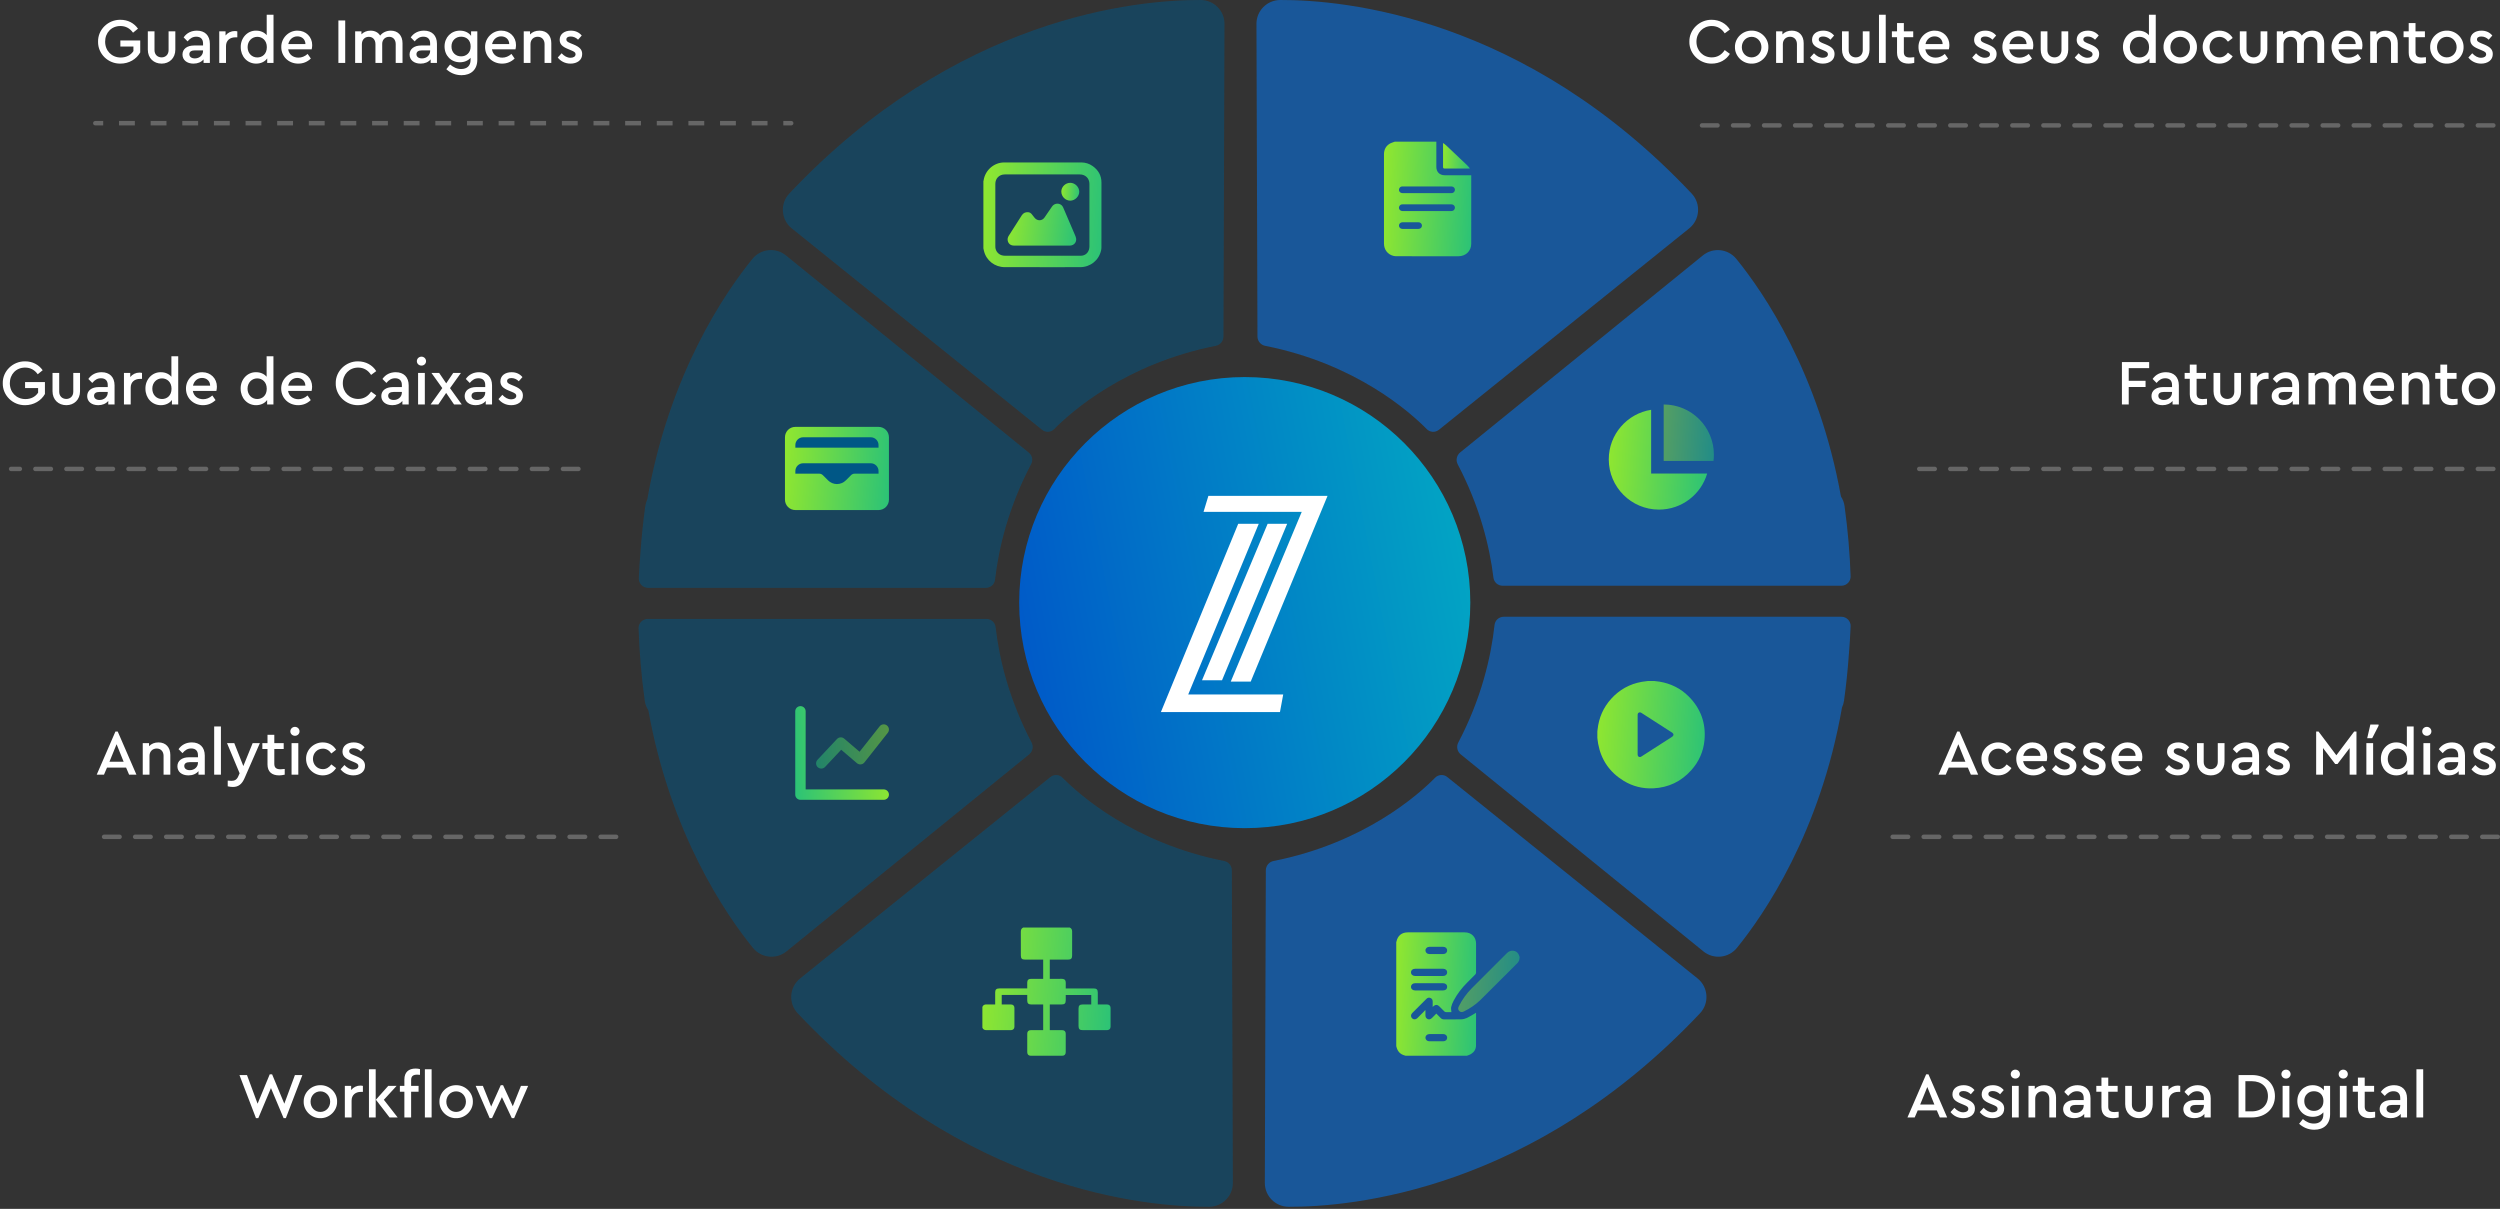 <svg width="1094" height="529" viewBox="0 0 1094 529" fill="none" xmlns="http://www.w3.org/2000/svg">
<rect x="0" y="0" width="1094" height="529" fill="#333333" stroke="none"/>
<path opacity="0.5" d="M346.462 99.93L456.001 188.08C457.588 189.357 459.872 189.228 461.304 187.783C468.605 180.365 492.304 159.195 532.051 151.326C533.986 150.939 535.379 149.223 535.392 147.249L535.831 10.45C535.844 4.684 531.187 0.027 525.42 0.001C497.529 -0.089 418.447 7.174 345.404 84.681C341.25 89.093 341.74 96.137 346.462 99.93Z" fill="#005786"/>
<g style="mix-blend-mode:exclusion" opacity="0.5">
<path d="M739.197 99.93L629.658 188.08C628.071 189.357 625.787 189.228 624.355 187.783C617.054 180.365 593.355 159.195 553.608 151.326C551.673 150.939 550.28 149.223 550.267 147.249L549.828 10.45C549.815 4.684 554.472 0.027 560.239 0.001C588.13 -0.089 667.211 7.174 740.255 84.681C744.422 89.093 743.919 96.137 739.197 99.93Z" fill="#007BFF"/>
</g>
<g style="mix-blend-mode:exclusion" opacity="0.5">
<path d="M742.86 428.174L633.321 340.024C631.734 338.747 629.45 338.875 628.018 340.32C620.717 347.738 597.018 368.908 557.271 376.778C555.336 377.165 553.943 378.881 553.93 380.854L553.491 517.64C553.478 523.407 558.135 528.064 563.902 528.09C591.793 528.18 670.875 520.917 743.918 443.41C748.072 439.011 747.582 431.967 742.86 428.174Z" fill="#007BFF"/>
</g>
<path opacity="0.5" d="M350.126 428.174L459.666 340.024C461.253 338.747 463.536 338.875 464.968 340.32C472.27 347.738 495.968 368.908 535.715 376.778C537.65 377.165 539.044 378.881 539.057 380.854L539.495 517.64C539.508 523.407 534.851 528.064 529.084 528.09C501.193 528.18 422.112 520.917 349.068 443.41C344.901 439.011 345.404 431.967 350.126 428.174Z" fill="#005786"/>
<path opacity="0.5" d="M431.67 270.838H283.467C281.209 270.838 279.364 272.708 279.442 274.966C279.777 285.08 280.629 295.62 282.138 306.599C282.357 308.172 282.912 309.604 283.725 310.843C293.452 364.91 317.55 400.09 329.484 414.784C333.122 419.26 339.675 419.97 344.152 416.332L450.35 330.117C451.885 328.865 452.35 326.711 451.434 324.956C441.552 306.121 437.307 288.447 435.669 274.398C435.424 272.36 433.708 270.838 431.67 270.838Z" fill="#005786"/>
<path opacity="0.5" d="M451.254 203.032C452.144 201.342 451.693 199.265 450.209 198.065L343.908 111.759C339.431 108.121 332.878 108.831 329.24 113.307C317.216 128.117 292.834 163.736 283.262 218.512C282.836 219.428 282.526 220.435 282.371 221.492C281.43 228.33 280.746 234.999 280.282 241.501C279.959 245.268 279.714 249.113 279.546 253.022C279.443 255.318 281.262 257.24 283.571 257.24H431.439C433.477 257.24 435.193 255.718 435.425 253.693C437.063 239.631 441.321 221.905 451.254 203.032Z" fill="#005786"/>
<g style="mix-blend-mode:exclusion" opacity="0.5">
<path d="M638.134 324.956C637.218 326.71 637.682 328.865 639.217 330.116L745.416 416.331C749.892 419.969 756.446 419.26 760.084 414.783C772.107 399.973 796.477 364.354 806.062 309.578C806.488 308.662 806.797 307.656 806.952 306.598C807.894 299.761 808.578 293.091 809.042 286.589C809.39 282.499 809.661 278.32 809.829 274.05C809.919 271.779 808.074 269.896 805.804 269.896H658.014C655.963 269.896 654.247 271.431 654.015 273.482C652.454 287.673 648.235 305.721 638.134 324.956Z" fill="#007BFF"/>
</g>
<g style="mix-blend-mode:exclusion" opacity="0.5">
<path d="M807.183 221.505C806.964 219.931 806.409 218.499 805.597 217.261C795.869 163.194 771.784 128.014 759.838 113.32C756.2 108.843 749.646 108.134 745.17 111.772L638.971 197.987C637.436 199.239 636.972 201.406 637.888 203.16C647.55 221.582 651.82 238.895 653.536 252.789C653.781 254.802 655.497 256.311 657.523 256.311H805.803C808.074 256.311 809.905 254.441 809.828 252.17C809.493 242.353 808.641 232.135 807.183 221.505Z" fill="#007BFF"/>
</g>
<path d="M346.239 54.874C346.775 54.874 347.209 54.44 347.209 53.904C347.209 53.369 346.775 52.934 346.239 52.934V54.874ZM41.704 52.934C41.168 52.934 40.734 53.369 40.734 53.904C40.734 54.44 41.168 54.874 41.704 54.874V52.934ZM346.239 52.934H342.779V54.874H346.239V52.934ZM335.857 52.934H328.936V54.874H335.857V52.934ZM322.015 52.934L315.094 52.934V54.874L322.015 54.874V52.934ZM308.172 52.934H301.251V54.874H308.172V52.934ZM294.33 52.934H287.409V54.874H294.33V52.934ZM280.487 52.934H273.566V54.874H280.487V52.934ZM266.645 52.934H259.724V54.874H266.645V52.934ZM252.802 52.934H245.881V54.874H252.802V52.934ZM238.96 52.934H232.038V54.874H238.96V52.934ZM225.117 52.934H218.196V54.874H225.117V52.934ZM211.275 52.934H204.353V54.874H211.275V52.934ZM197.432 52.934H190.511V54.874H197.432V52.934ZM183.59 52.934H176.668V54.874H183.59V52.934ZM169.747 52.934H162.826V54.874H169.747V52.934ZM155.905 52.934H148.983V54.874H155.905V52.934ZM142.062 52.934H135.141V54.874H142.062V52.934ZM128.22 52.934H121.298V54.874H128.22V52.934ZM114.377 52.934H107.456V54.874H114.377V52.934ZM100.534 52.934H93.613V54.874H100.534V52.934ZM86.692 52.934L79.771 52.934V54.874L86.692 54.874V52.934ZM72.849 52.934H65.928V54.874H72.849V52.934ZM59.007 52.934H52.086V54.874H59.007V52.934ZM45.164 52.934H41.704V54.874H45.164V52.934Z" fill="white" fill-opacity="0.25"/>
<line x1="1091.09" y1="54.874" x2="743.881" y2="54.874" stroke="white" stroke-opacity="0.25" stroke-width="1.94" stroke-miterlimit="4.14" stroke-linecap="round" stroke-dasharray="6.79 6.79"/>
<line x1="269.62" y1="366.198" x2="42.673" y2="366.198" stroke="white" stroke-opacity="0.25" stroke-width="1.94" stroke-miterlimit="4.14" stroke-linecap="round" stroke-dasharray="6.79 6.79"/>
<line x1="1093.03" y1="366.198" x2="824.379" y2="366.198" stroke="white" stroke-opacity="0.25" stroke-width="1.94" stroke-miterlimit="4.14" stroke-linecap="round" stroke-dasharray="6.79 6.79"/>
<path d="M42.913 18.25C42.829 23.566 47.273 27.925 52.701 27.841C56.442 27.841 59.705 25.9 61.364 22.947V17.715H52.673V20.359H58.383V22.356C57.23 24.128 55.289 25.169 52.842 25.169C48.848 25.169 46.007 22.187 46.007 18.222C46.007 14.312 48.764 11.387 52.673 11.387C54.98 11.387 56.836 12.371 58.214 14.312L60.38 12.54C58.608 10.065 55.936 8.659 52.701 8.659C47.329 8.574 42.801 12.934 42.913 18.25ZM64.686 21.737C64.686 25.45 67.273 27.841 70.733 27.841C74.108 27.841 76.724 25.45 76.724 21.737V13.721H73.77V21.962C73.77 23.875 72.448 25.112 70.733 25.112C68.933 25.112 67.611 23.875 67.611 21.962V13.721H64.686V21.737ZM91.836 19.178C91.836 15.465 89.586 13.412 86.183 13.412C83.792 13.412 81.739 14.368 80.361 16.365L82.076 18.109C83.229 16.731 84.354 16.056 85.901 16.056C87.786 16.056 88.855 17.096 88.855 19.009V19.909H84.945C81.823 19.909 79.854 21.456 79.854 23.847C79.854 26.238 81.767 27.841 84.664 27.841C86.548 27.841 88.067 27.194 89.079 25.984V27.531H91.836V19.178ZM88.855 22.3C88.855 24.184 87.279 25.562 85.282 25.562C83.848 25.562 82.864 24.887 82.864 23.734C82.864 22.609 83.736 22.047 85.311 22.047H88.855V22.3ZM103.849 13.721C103.512 13.637 103.146 13.581 102.724 13.581C101.149 13.581 99.687 14.284 98.702 15.521V13.721H95.946V27.531H98.899V20.162C98.899 17.715 100.615 16.337 102.949 16.337H103.849V13.721ZM116.709 6.437V15.409C115.669 14.143 114.009 13.412 112.097 13.412C108.272 13.328 105.262 16.618 105.347 20.64C105.347 24.719 108.215 27.841 112.097 27.841C114.15 27.841 115.922 26.997 116.934 25.562V27.531H119.691V6.437H116.709ZM116.766 20.64C116.766 23.65 114.769 25.14 112.603 25.14C110.156 25.14 108.356 23.256 108.356 20.612C108.356 17.968 110.241 16.112 112.603 16.112C114.741 16.112 116.766 17.659 116.766 20.64ZM136.394 21.597C136.534 20.95 136.619 20.331 136.619 19.74C136.619 16.14 133.89 13.412 130.234 13.412C126.325 13.328 123.006 16.675 123.09 20.64C123.09 24.719 126.296 27.841 130.515 27.841C132.625 27.841 134.453 27.109 136.028 25.619L134.622 23.594C133.384 24.691 132.034 25.225 130.6 25.225C128.237 25.225 126.465 23.847 126.1 21.597H136.394ZM126.156 19.29C126.606 17.237 128.181 15.915 130.122 15.915C132.062 15.915 133.637 17.181 133.665 19.29H126.156ZM148.082 27.531H151.064V8.968H148.082V27.531ZM176.14 18.897C176.14 15.606 174.199 13.412 171.021 13.412C169.081 13.412 167.365 14.256 166.352 15.578C165.537 14.228 164.074 13.412 162.162 13.412C160.502 13.412 159.152 14.003 158.168 15.015V13.721H155.411V27.531H158.365V19.319C158.365 17.406 159.602 16.112 161.402 16.112C163.174 16.112 164.299 17.406 164.299 19.319V27.531H167.252V19.178C167.252 17.406 168.49 16.112 170.29 16.112C172.062 16.112 173.159 17.378 173.159 19.319V27.531H176.14V18.897ZM191.21 19.178C191.21 15.465 188.96 13.412 185.557 13.412C183.166 13.412 181.113 14.368 179.735 16.365L181.451 18.109C182.604 16.731 183.729 16.056 185.276 16.056C187.16 16.056 188.229 17.096 188.229 19.009V19.909H184.319C181.198 19.909 179.229 21.456 179.229 23.847C179.229 26.238 181.141 27.841 184.038 27.841C185.923 27.841 187.441 27.194 188.454 25.984V27.531H191.21V19.178ZM188.229 22.3C188.229 24.184 186.654 25.562 184.657 25.562C183.223 25.562 182.238 24.887 182.238 23.734C182.238 22.609 183.11 22.047 184.685 22.047H188.229V22.3ZM206.149 13.721V15.69C205.136 14.256 203.364 13.412 201.255 13.412C197.43 13.412 194.533 16.309 194.533 20.331C194.533 24.353 197.402 27.25 201.255 27.25C203.168 27.25 204.883 26.547 205.924 25.281V26.266C205.924 28.853 204.293 30.203 201.789 30.203C199.905 30.203 198.499 29.472 196.952 28.234L195.32 30.288C196.98 31.834 199.23 32.903 201.958 32.903C206.149 32.903 208.877 30.456 208.877 26.097V13.721H206.149ZM205.952 20.303C205.952 21.709 205.53 22.778 204.714 23.537C203.899 24.297 202.943 24.662 201.789 24.662C200.58 24.662 199.596 24.269 198.78 23.481C197.964 22.666 197.57 21.625 197.57 20.331C197.57 19.065 197.964 18.025 198.78 17.237C199.596 16.45 200.58 16.056 201.789 16.056C204.068 16.056 205.952 17.49 205.952 20.303ZM225.578 21.597C225.719 20.95 225.803 20.331 225.803 19.74C225.803 16.14 223.075 13.412 219.418 13.412C215.509 13.328 212.19 16.675 212.274 20.64C212.274 24.719 215.481 27.841 219.7 27.841C221.809 27.841 223.637 27.109 225.212 25.619L223.806 23.594C222.568 24.691 221.218 25.225 219.784 25.225C217.421 25.225 215.649 23.847 215.284 21.597H225.578ZM215.34 19.29C215.79 17.237 217.365 15.915 219.306 15.915C221.247 15.915 222.822 17.181 222.85 19.29H215.34ZM241.253 18.897C241.253 15.606 239.312 13.412 236.078 13.412C234.362 13.412 232.984 13.975 231.943 15.072V13.721H229.187V27.531H232.14V19.29C232.14 17.406 233.462 16.084 235.29 16.084C237.09 16.084 238.3 17.378 238.3 19.29V27.531H241.253V18.897ZM244.071 25.169C245.308 26.772 247.277 27.841 249.64 27.841C251.102 27.841 252.312 27.475 253.296 26.744C254.281 25.984 254.759 24.944 254.759 23.622C254.759 21.681 253.606 20.556 250.99 19.459L249.668 18.925C248.318 18.362 247.84 17.997 247.84 17.293C247.84 16.422 248.571 15.972 249.724 15.972C250.934 15.972 252.087 16.478 252.959 17.378L254.562 15.55C253.352 14.115 251.777 13.412 249.78 13.412C246.968 13.412 244.915 14.931 244.915 17.406C244.915 19.347 246.068 20.415 248.515 21.428L249.921 22.019C251.271 22.581 251.862 22.919 251.862 23.734C251.862 24.747 250.906 25.281 249.64 25.281C248.177 25.281 246.968 24.578 245.758 23.312L244.071 25.169Z" fill="white"/>
<path d="M739.272 18.25C739.159 23.566 743.744 27.925 749.032 27.841C752.491 27.841 755.416 26.181 756.991 23.566L754.741 21.906C753.419 23.959 751.507 25.112 749.06 25.112C745.263 25.112 742.366 22.187 742.366 18.25C742.366 14.312 745.263 11.387 749.06 11.387C751.507 11.387 753.419 12.54 754.741 14.593L756.991 12.934C755.388 10.318 752.435 8.659 749.032 8.659C743.744 8.574 739.159 12.934 739.272 18.25ZM759.214 20.612C759.13 24.522 762.533 27.925 766.499 27.841C770.521 27.925 773.924 24.522 773.84 20.612C773.924 16.703 770.521 13.328 766.499 13.412C762.533 13.356 759.13 16.646 759.214 20.612ZM770.802 20.64C770.802 23.144 768.946 25.112 766.499 25.112C764.08 25.112 762.224 23.2 762.224 20.64C762.224 18.081 764.08 16.112 766.527 16.112C768.917 16.112 770.802 18.081 770.802 20.64ZM789.291 18.897C789.291 15.606 787.35 13.412 784.116 13.412C782.4 13.412 781.022 13.975 779.981 15.072V13.721H777.225V27.531H780.178V19.29C780.178 17.406 781.5 16.084 783.328 16.084C785.129 16.084 786.338 17.378 786.338 19.29V27.531H789.291V18.897ZM792.109 25.169C793.347 26.772 795.316 27.841 797.678 27.841C799.141 27.841 800.35 27.475 801.335 26.744C802.319 25.984 802.797 24.944 802.797 23.622C802.797 21.681 801.644 20.556 799.028 19.459L797.706 18.925C796.356 18.362 795.878 17.997 795.878 17.293C795.878 16.422 796.609 15.972 797.763 15.972C798.972 15.972 800.125 16.478 800.997 17.378L802.6 15.55C801.391 14.115 799.816 13.412 797.819 13.412C795.006 13.412 792.953 14.931 792.953 17.406C792.953 19.347 794.106 20.415 796.553 21.428L797.959 22.019C799.309 22.581 799.9 22.919 799.9 23.734C799.9 24.747 798.944 25.281 797.678 25.281C796.216 25.281 795.006 24.578 793.797 23.312L792.109 25.169ZM806.062 21.737C806.062 25.45 808.649 27.841 812.109 27.841C815.484 27.841 818.1 25.45 818.1 21.737V13.721H815.147V21.962C815.147 23.875 813.825 25.112 812.109 25.112C810.309 25.112 808.987 23.875 808.987 21.962V13.721H806.062V21.737ZM822.243 27.531H825.196V6.437H822.243V27.531ZM837.68 25.028C836.864 25.112 836.273 25.169 835.851 25.169C834.051 25.169 833.123 24.55 833.123 22.778V16.281H837.23V13.721H833.123V10.093H830.142V13.721H827.892V16.281H830.142V23.031C830.142 26.266 832.054 27.841 835.233 27.841C835.936 27.841 836.751 27.728 837.68 27.531V25.028ZM852.83 21.597C852.971 20.95 853.055 20.331 853.055 19.74C853.055 16.14 850.327 13.412 846.671 13.412C842.761 13.328 839.442 16.675 839.527 20.64C839.527 24.719 842.733 27.841 846.952 27.841C849.061 27.841 850.889 27.109 852.465 25.619L851.058 23.594C849.821 24.691 848.471 25.225 847.036 25.225C844.674 25.225 842.902 23.847 842.536 21.597H852.83ZM842.592 19.29C843.042 17.237 844.617 15.915 846.558 15.915C848.499 15.915 850.074 17.181 850.102 19.29H842.592ZM863.028 25.169C864.266 26.772 866.235 27.841 868.597 27.841C870.06 27.841 871.269 27.475 872.254 26.744C873.238 25.984 873.716 24.944 873.716 23.622C873.716 21.681 872.563 20.556 869.947 19.459L868.625 18.925C867.275 18.362 866.797 17.997 866.797 17.293C866.797 16.422 867.528 15.972 868.682 15.972C869.891 15.972 871.044 16.478 871.916 17.378L873.519 15.55C872.31 14.115 870.735 13.412 868.738 13.412C865.925 13.412 863.872 14.931 863.872 17.406C863.872 19.347 865.025 20.415 867.472 21.428L868.878 22.019C870.228 22.581 870.819 22.919 870.819 23.734C870.819 24.747 869.863 25.281 868.597 25.281C867.135 25.281 865.925 24.578 864.716 23.312L863.028 25.169ZM889.553 21.597C889.694 20.95 889.778 20.331 889.778 19.74C889.778 16.14 887.05 13.412 883.394 13.412C879.484 13.328 876.165 16.675 876.25 20.64C876.25 24.719 879.456 27.841 883.675 27.841C885.784 27.841 887.612 27.109 889.187 25.619L887.781 23.594C886.544 24.691 885.194 25.225 883.759 25.225C881.397 25.225 879.625 23.847 879.259 21.597H889.553ZM879.315 19.29C879.765 17.237 881.34 15.915 883.281 15.915C885.222 15.915 886.797 17.181 886.825 19.29H879.315ZM893.021 21.737C893.021 25.45 895.609 27.841 899.068 27.841C902.444 27.841 905.059 25.45 905.059 21.737V13.721H902.106V21.962C902.106 23.875 900.784 25.112 899.068 25.112C897.268 25.112 895.946 23.875 895.946 21.962V13.721H893.021V21.737ZM907.909 25.169C909.146 26.772 911.115 27.841 913.478 27.841C914.94 27.841 916.15 27.475 917.134 26.744C918.118 25.984 918.597 24.944 918.597 23.622C918.597 21.681 917.443 20.556 914.828 19.459L913.506 18.925C912.156 18.362 911.678 17.997 911.678 17.293C911.678 16.422 912.409 15.972 913.562 15.972C914.771 15.972 915.925 16.478 916.797 17.378L918.4 15.55C917.19 14.115 915.615 13.412 913.618 13.412C910.806 13.412 908.753 14.931 908.753 17.406C908.753 19.347 909.906 20.415 912.353 21.428L913.759 22.019C915.109 22.581 915.7 22.919 915.7 23.734C915.7 24.747 914.743 25.281 913.478 25.281C912.015 25.281 910.806 24.578 909.596 23.312L907.909 25.169ZM940.376 6.437V15.409C939.335 14.143 937.676 13.412 935.763 13.412C931.938 13.328 928.929 16.618 929.013 20.64C929.013 24.719 931.882 27.841 935.763 27.841C937.816 27.841 939.588 26.997 940.601 25.562V27.531H943.357V6.437H940.376ZM940.432 20.64C940.432 23.65 938.435 25.14 936.27 25.14C933.823 25.14 932.023 23.256 932.023 20.612C932.023 17.968 933.907 16.112 936.27 16.112C938.407 16.112 940.432 17.659 940.432 20.64ZM946.757 20.612C946.672 24.522 950.075 27.925 954.041 27.841C958.063 27.925 961.466 24.522 961.382 20.612C961.466 16.703 958.063 13.328 954.041 13.412C950.075 13.356 946.672 16.646 946.757 20.612ZM958.344 20.64C958.344 23.144 956.488 25.112 954.041 25.112C951.622 25.112 949.766 23.2 949.766 20.64C949.766 18.081 951.622 16.112 954.069 16.112C956.46 16.112 958.344 18.081 958.344 20.64ZM963.896 20.612C963.896 24.634 967.13 27.841 971.208 27.841C973.712 27.841 975.793 26.631 977.031 24.634L974.949 23.031C973.937 24.409 972.699 25.112 971.237 25.112C968.762 25.112 966.905 23.144 966.905 20.612C966.905 18.109 968.762 16.14 971.237 16.14C972.727 16.14 973.965 16.843 974.949 18.25L977.031 16.618C975.821 14.621 973.768 13.412 971.208 13.412C967.243 13.356 963.811 16.646 963.896 20.612ZM980.146 21.737C980.146 25.45 982.733 27.841 986.193 27.841C989.568 27.841 992.184 25.45 992.184 21.737V13.721H989.23V21.962C989.23 23.875 987.908 25.112 986.193 25.112C984.393 25.112 983.071 23.875 983.071 21.962V13.721H980.146V21.737ZM1017.06 18.897C1017.06 15.606 1015.11 13.412 1011.94 13.412C1010 13.412 1008.28 14.256 1007.27 15.578C1006.45 14.228 1004.99 13.412 1003.08 13.412C1001.42 13.412 1000.07 14.003 999.083 15.015V13.721H996.327V27.531H999.28V19.319C999.28 17.406 1000.52 16.112 1002.32 16.112C1004.09 16.112 1005.21 17.406 1005.21 19.319V27.531H1008.17V19.178C1008.17 17.406 1009.41 16.112 1011.21 16.112C1012.98 16.112 1014.07 17.378 1014.07 19.319V27.531H1017.06V18.897ZM1033.59 21.597C1033.73 20.95 1033.81 20.331 1033.81 19.74C1033.81 16.14 1031.09 13.412 1027.43 13.412C1023.52 13.328 1020.2 16.675 1020.28 20.64C1020.28 24.719 1023.49 27.841 1027.71 27.841C1029.82 27.841 1031.65 27.109 1033.22 25.619L1031.82 23.594C1030.58 24.691 1029.23 25.225 1027.79 25.225C1025.43 25.225 1023.66 23.847 1023.29 21.597H1033.59ZM1023.35 19.29C1023.8 17.237 1025.38 15.915 1027.32 15.915C1029.26 15.915 1030.83 17.181 1030.86 19.29H1023.35ZM1049.26 18.897C1049.26 15.606 1047.32 13.412 1044.09 13.412C1042.37 13.412 1040.99 13.975 1039.95 15.072V13.721H1037.2V27.531H1040.15V19.29C1040.15 17.406 1041.47 16.084 1043.3 16.084C1045.1 16.084 1046.31 17.378 1046.31 19.29V27.531H1049.26V18.897ZM1061.59 25.028C1060.77 25.112 1060.18 25.169 1059.76 25.169C1057.96 25.169 1057.03 24.55 1057.03 22.778V16.281H1061.14V13.721H1057.03V10.093H1054.05V13.721H1051.8V16.281H1054.05V23.031C1054.05 26.266 1055.96 27.841 1059.14 27.841C1059.84 27.841 1060.66 27.728 1061.59 27.531V25.028ZM1063.44 20.612C1063.35 24.522 1066.75 27.925 1070.72 27.841C1074.74 27.925 1078.14 24.522 1078.06 20.612C1078.14 16.703 1074.74 13.328 1070.72 13.412C1066.75 13.356 1063.35 16.646 1063.44 20.612ZM1075.02 20.64C1075.02 23.144 1073.17 25.112 1070.72 25.112C1068.3 25.112 1066.44 23.2 1066.44 20.64C1066.44 18.081 1068.3 16.112 1070.75 16.112C1073.14 16.112 1075.02 18.081 1075.02 20.64ZM1080.15 25.169C1081.39 26.772 1083.36 27.841 1085.72 27.841C1087.18 27.841 1088.39 27.475 1089.38 26.744C1090.36 25.984 1090.84 24.944 1090.84 23.622C1090.84 21.681 1089.69 20.556 1087.07 19.459L1085.75 18.925C1084.4 18.362 1083.92 17.997 1083.92 17.293C1083.92 16.422 1084.65 15.972 1085.81 15.972C1087.02 15.972 1088.17 16.478 1089.04 17.378L1090.64 15.55C1089.43 14.115 1087.86 13.412 1085.86 13.412C1083.05 13.412 1081 14.931 1081 17.406C1081 19.347 1082.15 20.415 1084.6 21.428L1086 22.019C1087.35 22.581 1087.94 22.919 1087.94 23.734C1087.94 24.747 1086.99 25.281 1085.72 25.281C1084.26 25.281 1083.05 24.578 1081.84 23.312L1080.15 25.169Z" fill="white"/>
<line x1="253.134" y1="205.202" x2="4.85" y2="205.202" stroke="white" stroke-opacity="0.25" stroke-width="1.94" stroke-miterlimit="4.14" stroke-linecap="round" stroke-dasharray="6.79 6.79"/>
<path d="M1091.09 205.203L833.5 205.203" stroke="white" stroke-opacity="0.25" stroke-width="1.94" stroke-miterlimit="4.14" stroke-linecap="round" stroke-dasharray="6.79 6.79"/>
<path d="M1.209 167.718C1.125 173.034 5.569 177.394 10.997 177.309C14.738 177.309 18.001 175.369 19.66 172.415V167.184H10.969V169.828H16.679V171.825C15.525 173.597 13.585 174.637 11.138 174.637C7.144 174.637 4.303 171.656 4.303 167.69C4.303 163.781 7.06 160.856 10.969 160.856C13.275 160.856 15.132 161.84 16.51 163.781L18.676 162.009C16.904 159.534 14.232 158.128 10.997 158.128C5.625 158.043 1.097 162.403 1.209 167.718ZM22.982 171.206C22.982 174.919 25.569 177.309 29.029 177.309C32.404 177.309 35.019 174.919 35.019 171.206V163.19H32.066V171.431C32.066 173.344 30.744 174.581 29.029 174.581C27.229 174.581 25.907 173.344 25.907 171.431V163.19H22.982V171.206ZM50.132 168.647C50.132 164.934 47.882 162.881 44.478 162.881C42.088 162.881 40.035 163.837 38.656 165.834L40.372 167.578C41.525 166.2 42.65 165.525 44.197 165.525C46.082 165.525 47.15 166.565 47.15 168.478V169.378H43.241C40.119 169.378 38.15 170.925 38.15 173.316C38.15 175.706 40.063 177.309 42.96 177.309C44.844 177.309 46.363 176.662 47.375 175.453V177H50.132V168.647ZM47.15 171.769C47.15 173.653 45.575 175.031 43.578 175.031C42.144 175.031 41.16 174.356 41.16 173.203C41.16 172.078 42.032 171.515 43.606 171.515H47.15V171.769ZM62.145 163.19C61.808 163.106 61.442 163.05 61.02 163.05C59.445 163.05 57.983 163.753 56.998 164.99V163.19H54.242V177H57.195V169.631C57.195 167.184 58.911 165.806 61.245 165.806H62.145V163.19ZM75.005 155.906V164.878C73.965 163.612 72.305 162.881 70.393 162.881C66.568 162.796 63.558 166.087 63.642 170.109C63.642 174.187 66.511 177.309 70.393 177.309C72.446 177.309 74.218 176.466 75.23 175.031V177H77.987V155.906H75.005ZM75.062 170.109C75.062 173.119 73.065 174.609 70.899 174.609C68.452 174.609 66.652 172.725 66.652 170.081C66.652 167.437 68.536 165.581 70.899 165.581C73.037 165.581 75.062 167.128 75.062 170.109ZM94.689 171.065C94.83 170.419 94.915 169.8 94.915 169.209C94.915 165.609 92.186 162.881 88.53 162.881C84.621 162.796 81.302 166.143 81.386 170.109C81.386 174.187 84.592 177.309 88.811 177.309C90.921 177.309 92.749 176.578 94.324 175.087L92.918 173.062C91.68 174.159 90.33 174.694 88.896 174.694C86.533 174.694 84.761 173.316 84.395 171.065H94.689ZM84.452 168.759C84.902 166.706 86.477 165.384 88.418 165.384C90.358 165.384 91.933 166.65 91.961 168.759H84.452ZM116.672 155.906V164.878C115.632 163.612 113.972 162.881 112.06 162.881C108.235 162.796 105.225 166.087 105.309 170.109C105.309 174.187 108.178 177.309 112.06 177.309C114.113 177.309 115.885 176.466 116.897 175.031V177H119.654V155.906H116.672ZM116.729 170.109C116.729 173.119 114.732 174.609 112.566 174.609C110.119 174.609 108.319 172.725 108.319 170.081C108.319 167.437 110.203 165.581 112.566 165.581C114.704 165.581 116.729 167.128 116.729 170.109ZM136.356 171.065C136.497 170.419 136.581 169.8 136.581 169.209C136.581 165.609 133.853 162.881 130.197 162.881C126.287 162.796 122.969 166.143 123.053 170.109C123.053 174.187 126.259 177.309 130.478 177.309C132.588 177.309 134.416 176.578 135.991 175.087L134.585 173.062C133.347 174.159 131.997 174.694 130.563 174.694C128.2 174.694 126.428 173.316 126.062 171.065H136.356ZM126.119 168.759C126.569 166.706 128.144 165.384 130.084 165.384C132.025 165.384 133.6 166.65 133.628 168.759H126.119ZM146.92 167.718C146.808 173.034 151.392 177.394 156.68 177.309C160.139 177.309 163.064 175.65 164.639 173.034L162.389 171.375C161.067 173.428 159.155 174.581 156.708 174.581C152.911 174.581 150.014 171.656 150.014 167.718C150.014 163.781 152.911 160.856 156.708 160.856C159.155 160.856 161.067 162.009 162.389 164.062L164.639 162.403C163.036 159.787 160.083 158.128 156.68 158.128C151.392 158.043 146.808 162.403 146.92 167.718ZM178.841 168.647C178.841 164.934 176.591 162.881 173.187 162.881C170.797 162.881 168.743 163.837 167.365 165.834L169.081 167.578C170.234 166.2 171.359 165.525 172.906 165.525C174.79 165.525 175.859 166.565 175.859 168.478V169.378H171.95C168.828 169.378 166.859 170.925 166.859 173.316C166.859 175.706 168.772 177.309 171.669 177.309C173.553 177.309 175.072 176.662 176.084 175.453V177H178.841V168.647ZM175.859 171.769C175.859 173.653 174.284 175.031 172.287 175.031C170.853 175.031 169.868 174.356 169.868 173.203C169.868 172.078 170.74 171.515 172.315 171.515H175.859V171.769ZM182.951 177H185.904V163.19H182.951V177ZM182.416 158.043C182.416 159.14 183.316 159.984 184.441 159.984C185.538 159.984 186.438 159.14 186.438 158.043C186.438 156.946 185.538 156.074 184.441 156.074C183.316 156.074 182.416 156.946 182.416 158.043ZM202.072 177L196.925 169.856L201.706 163.19H198.331L195.265 167.747L192.171 163.19H188.796L193.55 169.828L188.431 177H191.806L195.237 171.937L198.697 177H202.072ZM215.316 168.647C215.316 164.934 213.066 162.881 209.663 162.881C207.272 162.881 205.219 163.837 203.841 165.834L205.557 167.578C206.71 166.2 207.835 165.525 209.382 165.525C211.266 165.525 212.335 166.565 212.335 168.478V169.378H208.426C205.304 169.378 203.335 170.925 203.335 173.316C203.335 175.706 205.247 177.309 208.144 177.309C210.029 177.309 211.548 176.662 212.56 175.453V177H215.316V168.647ZM212.335 171.769C212.335 173.653 210.76 175.031 208.763 175.031C207.329 175.031 206.344 174.356 206.344 173.203C206.344 172.078 207.216 171.515 208.791 171.515H212.335V171.769ZM218.133 174.637C219.37 176.241 221.339 177.309 223.702 177.309C225.164 177.309 226.374 176.944 227.358 176.212C228.342 175.453 228.821 174.412 228.821 173.091C228.821 171.15 227.667 170.025 225.052 168.928L223.73 168.393C222.38 167.831 221.902 167.465 221.902 166.762C221.902 165.89 222.633 165.44 223.786 165.44C224.995 165.44 226.149 165.947 227.02 166.847L228.624 165.018C227.414 163.584 225.839 162.881 223.842 162.881C221.03 162.881 218.976 164.4 218.976 166.875C218.976 168.815 220.13 169.884 222.577 170.897L223.983 171.487C225.333 172.05 225.924 172.387 225.924 173.203C225.924 174.216 224.967 174.75 223.702 174.75C222.239 174.75 221.03 174.047 219.82 172.781L218.133 174.637Z" fill="white"/>
<path d="M928.549 177H931.531V169.35H938.9V166.65H931.531V161.109H940.475V158.437H928.549V177ZM953.467 168.647C953.467 164.934 951.217 162.881 947.814 162.881C945.423 162.881 943.37 163.837 941.991 165.834L943.707 167.578C944.86 166.2 945.985 165.525 947.532 165.525C949.417 165.525 950.486 166.565 950.486 168.478V169.378H946.576C943.454 169.378 941.485 170.925 941.485 173.316C941.485 175.706 943.398 177.309 946.295 177.309C948.179 177.309 949.698 176.662 950.711 175.453V177H953.467V168.647ZM950.486 171.769C950.486 173.653 948.91 175.031 946.914 175.031C945.479 175.031 944.495 174.356 944.495 173.203C944.495 172.078 945.367 171.515 946.942 171.515H950.486V171.769ZM965.79 174.497C964.974 174.581 964.383 174.637 963.962 174.637C962.161 174.637 961.233 174.019 961.233 172.247V165.75H965.34V163.19H961.233V159.562H958.252V163.19H956.002V165.75H958.252V172.5C958.252 175.734 960.165 177.309 963.343 177.309C964.046 177.309 964.862 177.197 965.79 177V174.497ZM968.643 171.206C968.643 174.919 971.23 177.309 974.69 177.309C978.065 177.309 980.681 174.919 980.681 171.206V163.19H977.727V171.431C977.727 173.344 976.405 174.581 974.69 174.581C972.89 174.581 971.568 173.344 971.568 171.431V163.19H968.643V171.206ZM992.727 163.19C992.39 163.106 992.024 163.05 991.602 163.05C990.027 163.05 988.565 163.753 987.58 164.99V163.19H984.824V177H987.777V169.631C987.777 167.184 989.493 165.806 991.827 165.806H992.727V163.19ZM1006.07 168.647C1006.07 164.934 1003.82 162.881 1000.41 162.881C998.022 162.881 995.968 163.837 994.59 165.834L996.306 167.578C997.459 166.2 998.584 165.525 1000.13 165.525C1002.02 165.525 1003.08 166.565 1003.08 168.478V169.378H999.175C996.053 169.378 994.084 170.925 994.084 173.316C994.084 175.706 995.996 177.309 998.893 177.309C1000.78 177.309 1002.3 176.662 1003.31 175.453V177H1006.07V168.647ZM1003.08 171.769C1003.08 173.653 1001.51 175.031 999.512 175.031C998.078 175.031 997.093 174.356 997.093 173.203C997.093 172.078 997.965 171.515 999.54 171.515H1003.08V171.769ZM1030.9 168.365C1030.9 165.075 1028.96 162.881 1025.79 162.881C1023.84 162.881 1022.13 163.725 1021.12 165.046C1020.3 163.696 1018.84 162.881 1016.93 162.881C1015.27 162.881 1013.92 163.471 1012.93 164.484V163.19H1010.18V177H1013.13V168.787C1013.13 166.875 1014.37 165.581 1016.17 165.581C1017.94 165.581 1019.06 166.875 1019.06 168.787V177H1022.02V168.647C1022.02 166.875 1023.25 165.581 1025.05 165.581C1026.83 165.581 1027.92 166.847 1027.92 168.787V177H1030.9V168.365ZM1047.44 171.065C1047.58 170.419 1047.66 169.8 1047.66 169.209C1047.66 165.609 1044.93 162.881 1041.28 162.881C1037.37 162.796 1034.05 166.143 1034.13 170.109C1034.13 174.187 1037.34 177.309 1041.56 177.309C1043.67 177.309 1045.5 176.578 1047.07 175.087L1045.67 173.062C1044.43 174.159 1043.08 174.694 1041.64 174.694C1039.28 174.694 1037.51 173.316 1037.14 171.065H1047.44ZM1037.2 168.759C1037.65 166.706 1039.22 165.384 1041.17 165.384C1043.11 165.384 1044.68 166.65 1044.71 168.759H1037.2ZM1063.11 168.365C1063.11 165.075 1061.17 162.881 1057.94 162.881C1056.22 162.881 1054.84 163.443 1053.8 164.54V163.19H1051.05V177H1054V168.759C1054 166.875 1055.32 165.553 1057.15 165.553C1058.95 165.553 1060.16 166.847 1060.16 168.759V177H1063.11V168.365ZM1075.44 174.497C1074.62 174.581 1074.03 174.637 1073.61 174.637C1071.81 174.637 1070.88 174.019 1070.88 172.247V165.75H1074.99V163.19H1070.88V159.562H1067.9V163.19H1065.65V165.75H1067.9V172.5C1067.9 175.734 1069.81 177.309 1072.99 177.309C1073.69 177.309 1074.51 177.197 1075.44 177V174.497ZM1077.28 170.081C1077.2 173.991 1080.6 177.394 1084.57 177.309C1088.59 177.394 1091.99 173.991 1091.91 170.081C1091.99 166.172 1088.59 162.796 1084.57 162.881C1080.6 162.825 1077.2 166.115 1077.28 170.081ZM1088.87 170.109C1088.87 172.612 1087.02 174.581 1084.57 174.581C1082.15 174.581 1080.29 172.669 1080.29 170.109C1080.29 167.55 1082.15 165.581 1084.6 165.581C1086.99 165.581 1088.87 167.55 1088.87 170.109Z" fill="white"/>
<path d="M56.498 339H59.705L51.52 320.128H50.508L42.323 339H45.501L46.823 335.906H55.176L56.498 339ZM54.108 333.347H47.892L51.014 325.668L54.108 333.347ZM74.53 330.365C74.53 327.075 72.589 324.881 69.355 324.881C67.639 324.881 66.261 325.443 65.22 326.54V325.19H62.464V339H65.417V330.759C65.417 328.875 66.739 327.553 68.567 327.553C70.368 327.553 71.577 328.847 71.577 330.759V339H74.53V330.365ZM89.611 330.647C89.611 326.934 87.361 324.881 83.958 324.881C81.567 324.881 79.514 325.837 78.136 327.834L79.851 329.578C81.004 328.2 82.13 327.525 83.677 327.525C85.561 327.525 86.63 328.565 86.63 330.478V331.378H82.72C79.598 331.378 77.629 332.925 77.629 335.316C77.629 337.706 79.542 339.309 82.439 339.309C84.323 339.309 85.842 338.662 86.855 337.453V339H89.611V330.647ZM86.63 333.769C86.63 335.653 85.055 337.031 83.058 337.031C81.623 337.031 80.639 336.356 80.639 335.203C80.639 334.078 81.511 333.515 83.086 333.515H86.63V333.769ZM93.721 339H96.674V317.906H93.721V339ZM110.564 325.19L106.486 335.231L102.52 325.19H99.342L104.854 338.381L104.292 339.675C103.617 341.222 102.661 341.7 101.282 341.7C101.057 341.7 100.523 341.672 99.651 341.588V344.091C100.411 344.288 101.17 344.372 101.929 344.372C104.292 344.372 105.839 343.191 106.992 340.575L113.714 325.19H110.564ZM124.594 336.497C123.778 336.581 123.188 336.637 122.766 336.637C120.966 336.637 120.038 336.019 120.038 334.247V327.75H124.144V325.19H120.038V321.562H117.056V325.19H114.806V327.75H117.056V334.5C117.056 337.734 118.969 339.309 122.147 339.309C122.85 339.309 123.666 339.197 124.594 339V336.497ZM127.588 339H130.541V325.19H127.588V339ZM127.053 320.043C127.053 321.14 127.953 321.984 129.078 321.984C130.175 321.984 131.075 321.14 131.075 320.043C131.075 318.946 130.175 318.074 129.078 318.074C127.953 318.074 127.053 318.946 127.053 320.043ZM133.939 332.081C133.939 336.103 137.174 339.309 141.252 339.309C143.755 339.309 145.837 338.1 147.074 336.103L144.993 334.5C143.98 335.878 142.743 336.581 141.28 336.581C138.805 336.581 136.949 334.612 136.949 332.081C136.949 329.578 138.805 327.609 141.28 327.609C142.771 327.609 144.008 328.312 144.993 329.718L147.074 328.087C145.865 326.09 143.812 324.881 141.252 324.881C137.286 324.825 133.855 328.115 133.939 332.081ZM149.036 336.637C150.274 338.241 152.243 339.309 154.605 339.309C156.068 339.309 157.277 338.944 158.261 338.212C159.246 337.453 159.724 336.412 159.724 335.091C159.724 333.15 158.571 332.025 155.955 330.928L154.633 330.393C153.283 329.831 152.805 329.465 152.805 328.762C152.805 327.89 153.536 327.44 154.69 327.44C155.899 327.44 157.052 327.947 157.924 328.847L159.527 327.018C158.318 325.584 156.743 324.881 154.746 324.881C151.933 324.881 149.88 326.4 149.88 328.875C149.88 330.815 151.033 331.884 153.48 332.897L154.886 333.487C156.236 334.05 156.827 334.387 156.827 335.203C156.827 336.216 155.871 336.75 154.605 336.75C153.143 336.75 151.933 336.047 150.724 334.781L149.036 336.637Z" fill="white"/>
<path d="M862.45 339H865.657L857.472 320.128H856.46L848.275 339H851.453L852.775 335.906H861.129L862.45 339ZM860.06 333.347H853.844L856.966 325.668L860.06 333.347ZM867.077 332.081C867.077 336.103 870.312 339.309 874.39 339.309C876.893 339.309 878.975 338.1 880.212 336.103L878.131 334.5C877.118 335.878 875.881 336.581 874.418 336.581C871.943 336.581 870.087 334.612 870.087 332.081C870.087 329.578 871.943 327.609 874.418 327.609C875.909 327.609 877.146 328.312 878.131 329.718L880.212 328.087C879.003 326.09 876.95 324.881 874.39 324.881C870.424 324.825 866.993 328.115 867.077 332.081ZM895.625 333.065C895.766 332.419 895.85 331.8 895.85 331.209C895.85 327.609 893.122 324.881 889.465 324.881C885.556 324.796 882.237 328.143 882.321 332.109C882.321 336.187 885.528 339.309 889.747 339.309C891.856 339.309 893.684 338.578 895.259 337.087L893.853 335.062C892.615 336.159 891.265 336.694 889.831 336.694C887.468 336.694 885.697 335.316 885.331 333.065H895.625ZM885.387 330.759C885.837 328.706 887.412 327.384 889.353 327.384C891.294 327.384 892.869 328.65 892.897 330.759H885.387ZM897.94 336.637C899.178 338.241 901.146 339.309 903.509 339.309C904.972 339.309 906.181 338.944 907.165 338.212C908.15 337.453 908.628 336.412 908.628 335.091C908.628 333.15 907.475 332.025 904.859 330.928L903.537 330.393C902.187 329.831 901.709 329.465 901.709 328.762C901.709 327.89 902.44 327.44 903.593 327.44C904.803 327.44 905.956 327.947 906.828 328.847L908.431 327.018C907.222 325.584 905.647 324.881 903.65 324.881C900.837 324.881 898.784 326.4 898.784 328.875C898.784 330.815 899.937 331.884 902.384 332.897L903.79 333.487C905.14 334.05 905.731 334.387 905.731 335.203C905.731 336.216 904.775 336.75 903.509 336.75C902.046 336.75 900.837 336.047 899.628 334.781L897.94 336.637ZM910.74 336.637C911.977 338.241 913.946 339.309 916.308 339.309C917.771 339.309 918.98 338.944 919.965 338.212C920.949 337.453 921.427 336.412 921.427 335.091C921.427 333.15 920.274 332.025 917.658 330.928L916.337 330.393C914.987 329.831 914.508 329.465 914.508 328.762C914.508 327.89 915.24 327.44 916.393 327.44C917.602 327.44 918.755 327.947 919.627 328.847L921.23 327.018C920.021 325.584 918.446 324.881 916.449 324.881C913.636 324.881 911.583 326.4 911.583 328.875C911.583 330.815 912.736 331.884 915.183 332.897L916.59 333.487C917.94 334.05 918.53 334.387 918.53 335.203C918.53 336.216 917.574 336.75 916.308 336.75C914.846 336.75 913.636 336.047 912.427 334.781L910.74 336.637ZM937.264 333.065C937.405 332.419 937.489 331.8 937.489 331.209C937.489 327.609 934.761 324.881 931.105 324.881C927.195 324.796 923.877 328.143 923.961 332.109C923.961 336.187 927.167 339.309 931.386 339.309C933.496 339.309 935.324 338.578 936.899 337.087L935.493 335.062C934.255 336.159 932.905 336.694 931.471 336.694C929.108 336.694 927.336 335.316 926.97 333.065H937.264ZM927.027 330.759C927.477 328.706 929.052 327.384 930.992 327.384C932.933 327.384 934.508 328.65 934.536 330.759H927.027ZM947.462 336.637C948.7 338.241 950.669 339.309 953.031 339.309C954.494 339.309 955.703 338.944 956.688 338.212C957.672 337.453 958.15 336.412 958.15 335.091C958.15 333.15 956.997 332.025 954.381 330.928L953.06 330.393C951.709 329.831 951.231 329.465 951.231 328.762C951.231 327.89 951.963 327.44 953.116 327.44C954.325 327.44 955.478 327.947 956.35 328.847L957.953 327.018C956.744 325.584 955.169 324.881 953.172 324.881C950.359 324.881 948.306 326.4 948.306 328.875C948.306 330.815 949.459 331.884 951.906 332.897L953.313 333.487C954.663 334.05 955.253 334.387 955.253 335.203C955.253 336.216 954.297 336.75 953.031 336.75C951.569 336.75 950.359 336.047 949.15 334.781L947.462 336.637ZM961.415 333.206C961.415 336.919 964.003 339.309 967.462 339.309C970.837 339.309 973.453 336.919 973.453 333.206V325.19H970.5V333.431C970.5 335.344 969.178 336.581 967.462 336.581C965.662 336.581 964.34 335.344 964.34 333.431V325.19H961.415V333.206ZM988.565 330.647C988.565 326.934 986.315 324.881 982.912 324.881C980.521 324.881 978.468 325.837 977.09 327.834L978.806 329.578C979.959 328.2 981.084 327.525 982.631 327.525C984.515 327.525 985.584 328.565 985.584 330.478V331.378H981.675C978.553 331.378 976.584 332.925 976.584 335.316C976.584 337.706 978.496 339.309 981.393 339.309C983.278 339.309 984.797 338.662 985.809 337.453V339H988.565V330.647ZM985.584 333.769C985.584 335.653 984.009 337.031 982.012 337.031C980.578 337.031 979.593 336.356 979.593 335.203C979.593 334.078 980.465 333.515 982.04 333.515H985.584V333.769ZM991.382 336.637C992.619 338.241 994.588 339.309 996.951 339.309C998.413 339.309 999.623 338.944 1000.61 338.212C1001.59 337.453 1002.07 336.412 1002.07 335.091C1002.07 333.15 1000.92 332.025 998.301 330.928L996.979 330.393C995.629 329.831 995.151 329.465 995.151 328.762C995.151 327.89 995.882 327.44 997.035 327.44C998.244 327.44 999.398 327.947 1000.27 328.847L1001.87 327.018C1000.66 325.584 999.088 324.881 997.091 324.881C994.279 324.881 992.225 326.4 992.225 328.875C992.225 330.815 993.379 331.884 995.826 332.897L997.232 333.487C998.582 334.05 999.173 334.387 999.173 335.203C999.173 336.216 998.216 336.75 996.951 336.75C995.488 336.75 994.279 336.047 993.069 334.781L991.382 336.637ZM1030.18 320.128L1022.39 330.506L1014.6 320.128H1013.55V339H1016.54V327.328L1021.88 334.331H1022.89L1028.21 327.356V339H1031.19V320.128H1030.18ZM1035.52 339H1038.48V325.19H1035.52V339ZM1035.89 323.024H1038.08L1040.87 317.596V317.062H1037.27L1035.89 323.024ZM1053.24 317.906V326.878C1052.2 325.612 1050.54 324.881 1048.63 324.881C1044.8 324.796 1041.79 328.087 1041.88 332.109C1041.88 336.187 1044.74 339.309 1048.63 339.309C1050.68 339.309 1052.45 338.466 1053.46 337.031V339H1056.22V317.906H1053.24ZM1053.29 332.109C1053.29 335.119 1051.3 336.609 1049.13 336.609C1046.68 336.609 1044.88 334.725 1044.88 332.081C1044.88 329.437 1046.77 327.581 1049.13 327.581C1051.27 327.581 1053.29 329.128 1053.29 332.109ZM1060.49 339H1063.44V325.19H1060.49V339ZM1059.96 320.043C1059.96 321.14 1060.86 321.984 1061.98 321.984C1063.08 321.984 1063.98 321.14 1063.98 320.043C1063.98 318.946 1063.08 318.074 1061.98 318.074C1060.86 318.074 1059.96 318.946 1059.96 320.043ZM1078.68 330.647C1078.68 326.934 1076.43 324.881 1073.03 324.881C1070.64 324.881 1068.59 325.837 1067.21 327.834L1068.92 329.578C1070.08 328.2 1071.2 327.525 1072.75 327.525C1074.63 327.525 1075.7 328.565 1075.7 330.478V331.378H1071.79C1068.67 331.378 1066.7 332.925 1066.7 335.316C1066.7 337.706 1068.61 339.309 1071.51 339.309C1073.4 339.309 1074.91 338.662 1075.93 337.453V339H1078.68V330.647ZM1075.7 333.769C1075.7 335.653 1074.13 337.031 1072.13 337.031C1070.7 337.031 1069.71 336.356 1069.71 335.203C1069.71 334.078 1070.58 333.515 1072.16 333.515H1075.7V333.769ZM1081.5 336.637C1082.74 338.241 1084.71 339.309 1087.07 339.309C1088.53 339.309 1089.74 338.944 1090.73 338.212C1091.71 337.453 1092.19 336.412 1092.19 335.091C1092.19 333.15 1091.03 332.025 1088.42 330.928L1087.1 330.393C1085.75 329.831 1085.27 329.465 1085.27 328.762C1085.27 327.89 1086 327.44 1087.15 327.44C1088.36 327.44 1089.52 327.947 1090.39 328.847L1091.99 327.018C1090.78 325.584 1089.21 324.881 1087.21 324.881C1084.4 324.881 1082.34 326.4 1082.34 328.875C1082.34 330.815 1083.5 331.884 1085.94 332.897L1087.35 333.487C1088.7 334.05 1089.29 334.387 1089.29 335.203C1089.29 336.216 1088.33 336.75 1087.07 336.75C1085.61 336.75 1084.4 336.047 1083.19 334.781L1081.5 336.637Z" fill="white"/>
<path d="M129.06 470.437L124.419 482.981L119.075 470.128H118.034L112.718 482.981L108.078 470.437H104.787L112.015 489.309H113.028L118.569 476.146L124.109 489.309H125.094L132.322 470.437H129.06ZM132.891 482.081C132.807 485.991 136.21 489.394 140.176 489.309C144.198 489.394 147.601 485.991 147.517 482.081C147.601 478.172 144.198 474.796 140.176 474.881C136.21 474.825 132.807 478.115 132.891 482.081ZM144.479 482.109C144.479 484.612 142.623 486.581 140.176 486.581C137.757 486.581 135.901 484.669 135.901 482.109C135.901 479.55 137.757 477.581 140.204 477.581C142.595 477.581 144.479 479.55 144.479 482.109ZM158.806 475.19C158.468 475.106 158.103 475.05 157.681 475.05C156.106 475.05 154.643 475.753 153.659 476.99V475.19H150.902V489H153.856V481.631C153.856 479.184 155.571 477.806 157.906 477.806H158.806V475.19ZM161.45 489H164.403V467.906H161.45V489ZM167.975 481.265L173.544 475.19H169.887L164.487 481.237L170.478 489H174.022L167.975 481.265ZM179.906 472.659C179.906 470.887 180.806 470.268 182.606 470.268C182.943 470.268 183.337 470.296 183.787 470.353V467.849C183.253 467.681 182.634 467.596 181.875 467.596C178.837 467.596 176.953 469.171 176.953 472.406V475.19H174.984V477.75H176.953V489H179.906V477.75H183.169V475.19H179.906V472.659ZM185.925 489H188.878V467.906H185.925V489ZM192.302 482.081C192.217 485.991 195.621 489.394 199.586 489.309C203.608 489.394 207.012 485.991 206.927 482.081C207.012 478.172 203.608 474.796 199.586 474.881C195.621 474.825 192.217 478.115 192.302 482.081ZM203.89 482.109C203.89 484.612 202.033 486.581 199.586 486.581C197.168 486.581 195.311 484.669 195.311 482.109C195.311 479.55 197.168 477.581 199.614 477.581C202.005 477.581 203.89 479.55 203.89 482.109ZM227.961 475.19L224.389 484.106L220.142 474.881H219.129L214.939 484.219L211.31 475.19H208.16L214.292 489.309H215.304L219.636 480.112L223.967 489.309H224.98L231.111 475.19H227.961Z" fill="white"/>
<path d="M848.872 489H852.079L843.894 470.128H842.882L834.697 489H837.875L839.197 485.906H847.55L848.872 489ZM846.482 483.347H840.266L843.388 475.668L846.482 483.347ZM853.544 486.637C854.782 488.241 856.751 489.309 859.113 489.309C860.576 489.309 861.785 488.944 862.77 488.212C863.754 487.453 864.232 486.412 864.232 485.091C864.232 483.15 863.079 482.025 860.463 480.928L859.141 480.393C857.791 479.831 857.313 479.465 857.313 478.762C857.313 477.89 858.044 477.44 859.198 477.44C860.407 477.44 861.56 477.947 862.432 478.847L864.035 477.018C862.826 475.584 861.251 474.881 859.254 474.881C856.441 474.881 854.388 476.4 854.388 478.875C854.388 480.815 855.541 481.884 857.988 482.897L859.394 483.487C860.745 484.05 861.335 484.387 861.335 485.203C861.335 486.216 860.379 486.75 859.113 486.75C857.651 486.75 856.441 486.047 855.232 484.781L853.544 486.637ZM866.344 486.637C867.581 488.241 869.55 489.309 871.913 489.309C873.375 489.309 874.585 488.944 875.569 488.212C876.553 487.453 877.032 486.412 877.032 485.091C877.032 483.15 875.878 482.025 873.263 480.928L871.941 480.393C870.591 479.831 870.113 479.465 870.113 478.762C870.113 477.89 870.844 477.44 871.997 477.44C873.207 477.44 874.36 477.947 875.232 478.847L876.835 477.018C875.625 475.584 874.05 474.881 872.053 474.881C869.241 474.881 867.188 476.4 867.188 478.875C867.188 480.815 868.341 481.884 870.788 482.897L872.194 483.487C873.544 484.05 874.135 484.387 874.135 485.203C874.135 486.216 873.178 486.75 871.913 486.75C870.45 486.75 869.241 486.047 868.031 484.781L866.344 486.637ZM880.437 489H883.39V475.19H880.437V489ZM879.903 470.043C879.903 471.14 880.803 471.984 881.928 471.984C883.025 471.984 883.925 471.14 883.925 470.043C883.925 468.946 883.025 468.074 881.928 468.074C880.803 468.074 879.903 468.946 879.903 470.043ZM899.727 480.365C899.727 477.075 897.786 474.881 894.552 474.881C892.836 474.881 891.458 475.443 890.417 476.54V475.19H887.661V489H890.614V480.759C890.614 478.875 891.936 477.553 893.764 477.553C895.564 477.553 896.774 478.847 896.774 480.759V489H899.727V480.365ZM914.808 480.647C914.808 476.934 912.558 474.881 909.154 474.881C906.764 474.881 904.711 475.837 903.332 477.834L905.048 479.578C906.201 478.2 907.326 477.525 908.873 477.525C910.758 477.525 911.826 478.565 911.826 480.478V481.378H907.917C904.795 481.378 902.826 482.925 902.826 485.316C902.826 487.706 904.739 489.309 907.636 489.309C909.52 489.309 911.039 488.662 912.051 487.453V489H914.808V480.647ZM911.826 483.769C911.826 485.653 910.251 487.031 908.254 487.031C906.82 487.031 905.836 486.356 905.836 485.203C905.836 484.078 906.708 483.515 908.283 483.515H911.826V483.769ZM927.131 486.497C926.315 486.581 925.724 486.637 925.302 486.637C923.502 486.637 922.574 486.019 922.574 484.247V477.75H926.681V475.19H922.574V471.562H919.593V475.19H917.343V477.75H919.593V484.5C919.593 487.734 921.505 489.309 924.684 489.309C925.387 489.309 926.202 489.197 927.131 489V486.497ZM929.984 483.206C929.984 486.919 932.571 489.309 936.031 489.309C939.406 489.309 942.022 486.919 942.022 483.206V475.19H939.068V483.431C939.068 485.344 937.746 486.581 936.031 486.581C934.231 486.581 932.909 485.344 932.909 483.431V475.19H929.984V483.206ZM954.068 475.19C953.731 475.106 953.365 475.05 952.943 475.05C951.368 475.05 949.906 475.753 948.921 476.99V475.19H946.165V489H949.118V481.631C949.118 479.184 950.834 477.806 953.168 477.806H954.068V475.19ZM967.406 480.647C967.406 476.934 965.156 474.881 961.753 474.881C959.362 474.881 957.309 475.837 955.931 477.834L957.647 479.578C958.8 478.2 959.925 477.525 961.472 477.525C963.356 477.525 964.425 478.565 964.425 480.478V481.378H960.516C957.394 481.378 955.425 482.925 955.425 485.316C955.425 487.706 957.337 489.309 960.234 489.309C962.119 489.309 963.638 488.662 964.65 487.453V489H967.406V480.647ZM964.425 483.769C964.425 485.653 962.85 487.031 960.853 487.031C959.419 487.031 958.434 486.356 958.434 485.203C958.434 484.078 959.306 483.515 960.881 483.515H964.425V483.769ZM979.596 489H985.418C991.466 489 995.516 485.091 995.516 479.69C995.516 474.206 991.494 470.437 985.418 470.437H979.596V489ZM982.578 486.328V473.137H985.39C989.722 473.137 992.45 475.753 992.45 479.69C992.45 483.572 989.694 486.328 985.39 486.328H982.578ZM998.873 489H1001.83V475.19H998.873V489ZM998.339 470.043C998.339 471.14 999.239 471.984 1000.36 471.984C1001.46 471.984 1002.36 471.14 1002.36 470.043C1002.36 468.946 1001.46 468.074 1000.36 468.074C999.239 468.074 998.339 468.946 998.339 470.043ZM1016.93 475.19V477.159C1015.91 475.725 1014.14 474.881 1012.03 474.881C1008.21 474.881 1005.31 477.778 1005.31 481.8C1005.31 485.822 1008.18 488.719 1012.03 488.719C1013.94 488.719 1015.66 488.016 1016.7 486.75V487.734C1016.7 490.322 1015.07 491.672 1012.57 491.672C1010.68 491.672 1009.28 490.941 1007.73 489.703L1006.1 491.756C1007.76 493.303 1010.01 494.372 1012.73 494.372C1016.93 494.372 1019.65 491.925 1019.65 487.566V475.19H1016.93ZM1016.73 481.772C1016.73 483.178 1016.31 484.247 1015.49 485.006C1014.68 485.766 1013.72 486.131 1012.57 486.131C1011.36 486.131 1010.37 485.737 1009.56 484.95C1008.74 484.134 1008.35 483.094 1008.35 481.8C1008.35 480.534 1008.74 479.493 1009.56 478.706C1010.37 477.918 1011.36 477.525 1012.57 477.525C1014.84 477.525 1016.73 478.959 1016.73 481.772ZM1023.92 489H1026.88V475.19H1023.92V489ZM1023.39 470.043C1023.39 471.14 1024.29 471.984 1025.41 471.984C1026.51 471.984 1027.41 471.14 1027.41 470.043C1027.41 468.946 1026.51 468.074 1025.41 468.074C1024.29 468.074 1023.39 468.946 1023.39 470.043ZM1039.36 486.497C1038.54 486.581 1037.95 486.637 1037.53 486.637C1035.73 486.637 1034.8 486.019 1034.8 484.247V477.75H1038.91V475.19H1034.8V471.562H1031.82V475.19H1029.57V477.75H1031.82V484.5C1031.82 487.734 1033.73 489.309 1036.91 489.309C1037.62 489.309 1038.43 489.197 1039.36 489V486.497ZM1053.32 480.647C1053.32 476.934 1051.07 474.881 1047.67 474.881C1045.28 474.881 1043.23 475.837 1041.85 477.834L1043.56 479.578C1044.72 478.2 1045.84 477.525 1047.39 477.525C1049.27 477.525 1050.34 478.565 1050.34 480.478V481.378H1046.43C1043.31 481.378 1041.34 482.925 1041.34 485.316C1041.34 487.706 1043.25 489.309 1046.15 489.309C1048.03 489.309 1049.55 488.662 1050.57 487.453V489H1053.32V480.647ZM1050.34 483.769C1050.34 485.653 1048.77 487.031 1046.77 487.031C1045.33 487.031 1044.35 486.356 1044.35 485.203C1044.35 484.078 1045.22 483.515 1046.8 483.515H1050.34V483.769ZM1057.43 489H1060.39V467.906H1057.43V489Z" fill="white"/>
<path d="M544.703 362.406C599.215 362.406 643.406 318.215 643.406 263.703C643.406 209.191 599.215 165 544.703 165C490.191 165 446 209.191 446 263.703C446 318.215 490.191 362.406 544.703 362.406Z" fill="url(#paint0_linear_1077_66)"/>
<path d="M554.709 229.222H563.256L534.754 297.688H526L554.709 229.222Z" fill="white"/>
<path d="M541.84 229.222H550.826L519.967 303.901H561.533L560.109 311.612H508L541.84 229.222Z" fill="white"/>
<path d="M526.668 223.984L528.789 217H580.928L547.31 298.278H538.576L569.643 223.984H526.668Z" fill="white"/>
<path fill-rule="evenodd" clip-rule="evenodd" d="M747.061 207.209C744.391 216.335 735.959 223.001 725.971 223.001C713.837 223.001 704 213.164 704 201.03C704 190.064 712.034 180.974 722.537 179.326V207.209H747.061Z" fill="url(#paint1_linear_1077_66)"/>
<path opacity="0.5" fill-rule="evenodd" clip-rule="evenodd" d="M728.029 201.717H749.83C749.942 200.818 750 199.901 750 198.971C750 186.837 740.163 177 728.029 177V201.717Z" fill="url(#paint2_linear_1077_66)"/>
<path fill-rule="evenodd" clip-rule="evenodd" d="M348.05 186.8H384.45C386.963 186.8 389 188.837 389 191.35V218.65C389 221.163 386.963 223.2 384.45 223.2H348.05C345.537 223.2 343.5 221.163 343.5 218.65V191.35C343.5 188.837 345.537 186.8 348.05 186.8Z" fill="url(#paint3_linear_1077_66)"/>
<path fill-rule="evenodd" clip-rule="evenodd" d="M381.037 202.725H351.462C349.578 202.725 348.05 204.253 348.05 206.138V207.275H358.482C359.086 207.275 359.664 207.515 360.091 207.941L362.366 210.216C363.396 211.246 364.793 211.825 366.25 211.825C367.706 211.825 369.103 211.246 370.133 210.216L372.408 207.941C372.835 207.515 373.414 207.275 374.017 207.275H384.45V206.138C384.45 204.253 382.922 202.725 381.037 202.725Z" fill="#005786"/>
<path fill-rule="evenodd" clip-rule="evenodd" d="M351.462 191.35C349.578 191.35 348.05 192.878 348.05 194.763V195.9H384.45V194.763C384.45 192.878 382.922 191.35 381.037 191.35H351.462Z" fill="#005786"/>
<path d="M352.555 345.445H386.722C387.98 345.445 389 346.464 389 347.722C389 348.98 387.98 350 386.722 350H350.278C349.02 350 348 348.98 348 347.722V311.278C348 310.02 349.02 309 350.278 309C351.536 309 352.555 310.02 352.555 311.278V345.445Z" fill="url(#paint4_linear_1077_66)"/>
<path opacity="0.5" d="M361.05 335.613C360.189 336.531 358.748 336.577 357.83 335.717C356.913 334.856 356.866 333.415 357.726 332.497L366.268 323.386C367.1 322.499 368.483 322.422 369.408 323.211L376.15 328.964L384.934 317.838C385.713 316.851 387.145 316.682 388.133 317.462C389.12 318.241 389.289 319.674 388.509 320.661L378.259 333.644C377.459 334.658 375.976 334.804 374.993 333.966L368.105 328.088L361.05 335.613Z" fill="url(#paint5_linear_1077_66)"/>
<path d="M610.328 62C616.399 62 622.47 62 628.541 62C628.541 65.671 628.54 69.343 628.541 73.013C628.543 75.248 629.98 76.685 632.213 76.687C635.884 76.688 639.556 76.687 643.226 76.687C643.415 76.687 643.603 76.687 643.816 76.687C643.816 76.853 643.816 76.948 643.816 77.045C643.816 86.933 643.826 96.822 643.811 106.709C643.807 109.815 641.421 112.13 638.267 112.131C629.244 112.136 620.221 112.135 611.198 112.127C610.729 112.127 610.248 112.086 609.793 111.979C607.267 111.379 605.63 109.252 605.629 106.583C605.626 97.268 605.628 87.95 605.628 78.633C605.628 74.913 605.622 71.192 605.63 67.472C605.636 65.579 606.389 64.025 607.968 62.985C608.668 62.525 609.536 62.321 610.328 62ZM624.398 84.521C627.937 84.521 631.475 84.517 635.014 84.525C635.719 84.526 636.261 84.272 636.547 83.615C636.988 82.605 636.233 81.586 635.049 81.584C628.282 81.582 621.515 81.583 614.748 81.583C614.373 81.583 613.997 81.569 613.623 81.588C612.996 81.62 612.54 81.931 612.301 82.512C611.888 83.51 612.63 84.517 613.783 84.519C617.321 84.525 620.86 84.521 624.398 84.521ZM624.38 92.356C624.625 92.356 624.869 92.356 625.114 92.356C628.423 92.356 631.734 92.353 635.044 92.358C635.731 92.359 636.255 92.098 636.541 91.466C636.993 90.461 636.244 89.42 635.068 89.419C629.507 89.415 623.947 89.418 618.386 89.418C616.837 89.418 615.288 89.418 613.738 89.418C613.112 89.418 612.633 89.678 612.348 90.24C611.839 91.249 612.573 92.349 613.762 92.352C617.303 92.359 620.841 92.356 624.38 92.356ZM617.183 100.189C618.342 100.189 619.499 100.194 620.658 100.187C621.57 100.182 622.233 99.574 622.25 98.742C622.267 97.901 621.584 97.255 620.654 97.253C618.37 97.248 616.085 97.249 613.801 97.253C612.854 97.255 612.189 97.868 612.191 98.722C612.192 99.578 612.855 100.185 613.805 100.189C614.931 100.193 616.056 100.189 617.183 100.189Z" fill="url(#paint6_linear_1077_66)"/>
<path d="M631.605 62.636C631.986 62.931 632.394 63.2 632.743 63.528C635.844 66.445 638.937 69.369 642.019 72.306C642.437 72.703 642.78 73.179 643.237 73.713C642.954 73.731 642.817 73.749 642.681 73.749C639.207 73.75 635.733 73.75 632.258 73.75C631.609 73.75 631.482 73.626 631.481 72.984C631.48 69.689 631.481 66.395 631.481 63.1C631.481 62.973 631.481 62.845 631.481 62.718C631.523 62.691 631.563 62.663 631.605 62.636Z" fill="url(#paint7_linear_1077_66)"/>
<path d="M641.908 462C632.976 462 624.045 462 615.114 462C614.983 461.961 614.852 461.916 614.72 461.88C612.846 461.383 611.654 460.199 611.147 458.328C611.097 458.147 611.049 457.963 611 457.782C611 442.594 611 427.407 611 412.22C611.025 412.175 611.066 412.134 611.076 412.086C611.63 409.434 613.385 408.001 616.092 408.001C624.388 408 632.685 407.999 640.982 408.003C643.899 408.004 645.923 410.02 645.929 412.937C645.937 417.172 645.937 421.408 645.918 425.643C645.916 425.902 645.784 426.224 645.602 426.411C644.417 427.635 643.203 428.834 641.995 430.036C639.663 432.357 637.675 434.941 636.14 437.852C635.67 438.741 635.259 439.696 635.041 440.67C634.884 441.366 635.094 442.142 635.142 442.91C634.376 442.91 633.55 442.928 632.726 442.897C632.51 442.889 632.251 442.78 632.095 442.631C631.282 441.855 630.504 441.04 629.697 440.257C628.992 439.572 628.104 439.576 627.389 440.239C627.269 440.348 627.145 440.454 626.942 440.63C626.942 439.762 626.936 439.011 626.943 438.26C626.951 437.535 626.642 436.997 625.976 436.712C625.303 436.425 624.702 436.598 624.193 437.106C622.116 439.18 620.037 441.252 617.969 443.335C617.294 444.016 617.288 444.964 617.916 445.601C618.555 446.248 619.52 446.234 620.221 445.545C621.199 444.584 622.166 443.612 623.131 442.638C623.311 442.456 623.468 442.251 623.634 442.056C623.682 442.083 623.73 442.111 623.778 442.138C623.778 442.832 623.789 443.526 623.775 444.22C623.759 444.99 624.013 445.604 624.741 445.941C625.402 446.245 626.032 446.067 626.681 445.418C627.289 444.812 627.89 444.201 628.541 443.545C629.21 444.225 629.84 444.857 630.462 445.498C630.85 445.898 631.313 446.083 631.876 446.082C634.407 446.072 636.94 446.124 639.469 446.051C640.287 446.027 641.154 445.812 641.898 445.467C643.088 444.918 644.194 444.187 645.336 443.53C645.51 443.43 645.678 443.317 645.889 443.185C645.91 443.327 645.927 443.393 645.927 443.458C645.926 448.15 645.951 452.843 645.903 457.535C645.887 459.155 645.064 460.425 643.683 461.266C643.143 461.594 642.502 461.761 641.908 462ZM625.358 427.09C627.413 427.09 629.467 427.093 631.521 427.089C632.562 427.087 633.258 426.46 633.27 425.53C633.281 424.574 632.581 423.928 631.514 423.927C627.424 423.924 623.332 423.924 619.242 423.927C618.188 423.927 617.45 424.586 617.453 425.511C617.456 426.436 618.191 427.087 619.249 427.089C621.285 427.093 623.323 427.09 625.358 427.09ZM625.375 430.255C623.321 430.255 621.267 430.252 619.213 430.256C618.193 430.257 617.467 430.906 617.453 431.816C617.437 432.74 618.179 433.416 619.225 433.418C623.315 433.421 627.407 433.421 631.497 433.418C632.572 433.418 633.272 432.785 633.27 431.83C633.267 430.88 632.565 430.256 631.486 430.255C629.449 430.253 627.413 430.255 625.375 430.255ZM628.537 417.494C629.537 417.494 630.536 417.498 631.537 417.492C632.568 417.488 633.264 416.851 633.268 415.92C633.272 414.984 632.578 414.333 631.553 414.33C629.536 414.325 627.518 414.325 625.501 414.33C624.499 414.333 623.768 415.022 623.78 415.928C623.793 416.82 624.509 417.484 625.482 417.491C626.502 417.499 627.52 417.492 628.537 417.494ZM628.521 452.508C627.521 452.508 626.522 452.504 625.522 452.509C624.513 452.515 623.783 453.181 623.783 454.089C623.783 454.996 624.512 455.668 625.519 455.671C627.537 455.677 629.554 455.677 631.572 455.671C632.589 455.668 633.282 455.003 633.27 454.065C633.258 453.155 632.568 452.516 631.573 452.509C630.556 452.504 629.539 452.508 628.521 452.508Z" fill="url(#paint8_linear_1077_66)"/>
<path opacity="0.5" d="M665 418.834C664.965 420.057 664.639 420.829 663.999 421.467C663.278 422.187 662.559 422.91 661.838 423.63C657.186 428.271 652.552 432.93 647.873 437.546C645.719 439.671 643.213 441.324 640.501 442.661C639.774 443.02 639.063 442.92 638.56 442.407C638.048 441.886 637.965 441.207 638.333 440.461C639.815 437.459 641.737 434.773 644.107 432.405C649.228 427.287 654.344 422.166 659.467 417.051C660.959 415.562 663.313 415.704 664.408 417.382C664.742 417.894 664.881 418.531 665 418.834Z" fill="url(#paint9_linear_1077_66)"/>
<g clip-path="url(#clip0_1077_66)">
<path d="M468.135 405.89C468.904 406.248 469.178 406.844 469.171 407.69C469.142 411.179 469.16 414.669 469.158 418.158C469.157 419.438 468.678 419.919 467.412 419.921C464.947 419.922 462.481 419.921 460.015 419.921C459.817 419.921 459.621 419.921 459.389 419.921C459.389 422.731 459.389 425.498 459.389 428.347C459.583 428.347 459.776 428.347 459.97 428.347C461.23 428.347 462.492 428.388 463.75 428.338C466.165 428.242 466.457 428.747 466.371 430.995C466.353 431.484 466.368 431.976 466.368 432.538C466.621 432.538 466.832 432.538 467.044 432.538C470.88 432.538 474.714 432.538 478.55 432.538C479.904 432.538 480.393 433.03 480.395 434.388C480.396 436.084 480.395 437.78 480.395 439.553C480.698 439.553 480.964 439.553 481.23 439.553C482.308 439.553 483.386 439.543 484.462 439.557C485.429 439.571 485.991 440.136 485.993 441.102C486 443.805 486 446.509 485.993 449.212C485.991 450.218 485.452 450.763 484.437 450.788C483.744 450.805 483.05 450.792 482.355 450.792C479.488 450.792 476.621 450.793 473.754 450.79C472.462 450.789 471.971 450.291 471.97 448.997C471.968 446.458 471.97 443.919 471.97 441.38C471.97 440.03 472.456 439.552 473.826 439.552C475.048 439.552 476.269 439.552 477.531 439.552C477.531 438.161 477.531 436.801 477.531 435.4C473.842 435.4 470.146 435.4 466.367 435.4C466.367 436.167 466.367 436.945 466.367 437.722C466.366 439.084 465.894 439.551 464.518 439.551C462.824 439.551 461.128 439.551 459.394 439.551C459.394 443.306 459.394 447.019 459.394 450.79C459.616 450.79 459.812 450.79 460.009 450.79C461.617 450.79 463.225 450.781 464.831 450.795C465.811 450.805 466.36 451.352 466.363 452.331C466.374 455.034 466.374 457.738 466.363 460.441C466.359 461.445 465.794 462.003 464.795 462.003C460.23 462.009 455.664 462.007 451.098 462.003C450.1 462.002 449.526 461.442 449.524 460.446C449.515 457.742 449.515 455.038 449.524 452.336C449.528 451.357 450.076 450.803 451.052 450.795C452.66 450.781 454.266 450.792 455.873 450.79C456.07 450.79 456.267 450.79 456.498 450.79C456.498 447.034 456.498 443.334 456.498 439.551C456.307 439.551 456.115 439.551 455.921 439.551C454.35 439.551 452.78 439.553 451.209 439.549C450.035 439.547 449.522 439.026 449.52 437.835C449.517 437.034 449.52 436.233 449.52 435.395C445.784 435.395 442.087 435.395 438.353 435.395C438.353 436.755 438.353 438.115 438.353 439.549C438.547 439.549 438.74 439.549 438.933 439.549C440.083 439.549 441.234 439.539 442.385 439.553C443.332 439.565 443.909 440.124 443.913 441.045C443.924 443.803 443.924 446.562 443.912 449.32C443.908 450.151 443.398 450.683 442.575 450.773C442.411 450.79 442.246 450.788 442.082 450.788C438.63 450.789 435.179 450.774 431.726 450.798C430.87 450.803 430.236 450.543 429.89 449.73C429.89 446.698 429.89 443.664 429.89 440.633C430.218 439.804 430.845 439.509 431.709 439.543C432.603 439.578 433.499 439.551 434.393 439.551C434.75 439.551 435.106 439.551 435.492 439.551C435.492 437.752 435.491 436.037 435.492 434.321C435.494 433.044 436.003 432.536 437.289 432.536C441.142 432.534 444.995 432.536 448.848 432.536C449.059 432.536 449.269 432.536 449.517 432.536C449.517 431.638 449.513 430.819 449.518 430.001C449.525 428.885 450.052 428.348 451.155 428.346C452.744 428.34 454.332 428.344 455.921 428.344C456.113 428.344 456.307 428.344 456.495 428.344C456.495 425.493 456.495 422.726 456.495 419.918C456.263 419.918 456.064 419.918 455.867 419.918C453.42 419.918 450.973 419.918 448.526 419.918C447.193 419.918 446.729 419.45 446.728 418.098C446.726 414.646 446.745 411.194 446.715 407.743C446.707 406.885 446.953 406.255 447.75 405.889C454.547 405.89 461.342 405.89 468.135 405.89Z" fill="url(#paint10_linear_1077_66)"/>
</g>
<g clip-path="url(#clip1_1077_66)">
<path d="M721.131 298C722.049 298 722.968 298 723.885 298C724.672 298.099 725.463 298.17 726.244 298.3C731.154 299.12 735.433 301.232 738.954 304.749C744.236 310.025 746.561 316.438 745.885 323.864C745.432 328.848 743.48 333.254 740.146 336.998C735.718 341.969 730.145 344.647 723.495 344.971C718.858 345.197 714.498 344.117 710.529 341.697C704.429 337.976 700.684 332.586 699.366 325.546C699.201 324.665 699.12 323.768 699 322.879C699 321.961 699 321.042 699 320.125C699.038 319.795 699.076 319.465 699.113 319.134C699.675 314.077 701.607 309.616 705.017 305.833C708.637 301.817 713.122 299.31 718.459 298.366C719.343 298.209 720.241 298.12 721.131 298ZM716.631 321.492C716.631 324.338 716.635 327.182 716.628 330.028C716.627 330.498 716.697 330.919 717.15 331.165C717.604 331.412 717.997 331.233 718.389 330.981C722.798 328.143 727.212 325.31 731.622 322.475C732.538 321.886 732.545 321.123 731.636 320.539C727.213 317.693 722.787 314.853 718.365 312.006C717.968 311.751 717.572 311.595 717.125 311.852C716.697 312.098 716.627 312.504 716.628 312.957C716.635 315.802 716.631 318.647 716.631 321.492Z" fill="url(#paint11_linear_1077_66)"/>
</g>
<g clip-path="url(#clip2_1077_66)">
<path d="M430.33 108.674C430.33 98.886 430.33 89.099 430.33 79.312C430.362 79.201 430.408 79.092 430.424 78.979C431.047 74.563 434.903 71.103 439.382 71.089C450.632 71.053 461.882 71.072 473.132 71.082C474.959 71.084 476.655 71.605 478.145 72.668C480.62 74.434 482.005 76.784 482 79.892C481.986 89.343 481.998 98.794 481.988 108.246C481.988 108.711 481.932 109.185 481.828 109.638C480.832 113.943 477.127 116.893 472.685 116.911C469.322 116.924 465.96 116.913 462.596 116.913C454.978 116.913 447.362 116.92 439.744 116.911C435.327 116.905 431.632 114.043 430.589 109.846C430.492 109.456 430.415 109.064 430.33 108.674ZM456.262 111.904C461.727 111.904 467.191 111.905 472.656 111.901C473.007 111.901 473.367 111.905 473.71 111.839C475.547 111.483 476.731 109.912 476.732 107.819C476.736 98.704 476.738 89.589 476.732 80.474C476.731 78.063 474.985 76.33 472.557 76.33C461.611 76.326 450.666 76.326 439.719 76.33C437.278 76.331 435.559 78.043 435.558 80.471C435.554 89.569 435.555 98.668 435.559 107.765C435.559 108.098 435.571 108.439 435.643 108.762C436.065 110.646 437.666 111.898 439.666 111.901C445.198 111.908 450.729 111.904 456.262 111.904Z" fill="url(#paint12_linear_1077_66)"/>
<path d="M455.955 107.474C451.887 107.474 447.817 107.479 443.748 107.471C442.232 107.469 441.203 106.628 440.968 105.227C440.847 104.501 441.016 103.823 441.404 103.21C443.306 100.21 445.209 97.211 447.132 94.222C447.763 93.241 448.692 92.777 449.87 92.855C450.545 92.9 451.084 93.211 451.502 93.737C451.909 94.248 452.321 94.758 452.721 95.275C453.876 96.767 455.971 96.752 457.058 95.212C458.178 93.622 459.252 92.001 460.355 90.4C461.095 89.325 462.364 88.884 463.589 89.263C464.417 89.52 464.941 90.08 465.278 90.867C466.947 94.776 468.634 98.679 470.303 102.588C470.538 103.139 470.803 103.7 470.904 104.282C471.203 106.011 469.921 107.471 468.162 107.474C464.093 107.477 460.023 107.474 455.955 107.474Z" fill="url(#paint13_linear_1077_66)"/>
<path d="M464.435 83.817C464.444 81.749 466.255 79.996 468.375 79.999C470.431 80.005 472.28 81.847 472.286 83.894C472.291 85.947 470.394 87.829 468.336 87.81C466.21 87.793 464.424 85.964 464.435 83.817Z" fill="url(#paint14_linear_1077_66)"/>
</g>
<defs>
<linearGradient id="paint0_linear_1077_66" x1="643.406" y1="165" x2="416" y2="209.665" gradientUnits="userSpaceOnUse">
<stop stop-color="#02AAC3"/>
<stop offset="1" stop-color="#0054C9"/>
</linearGradient>
<linearGradient id="paint1_linear_1077_66" x1="764.409" y1="251.662" x2="669.978" y2="245.48" gradientUnits="userSpaceOnUse">
<stop stop-color="#00B395"/>
<stop offset="1" stop-color="#D4FF00"/>
</linearGradient>
<linearGradient id="paint2_linear_1077_66" x1="758.852" y1="217.938" x2="710.631" y2="215.092" gradientUnits="userSpaceOnUse">
<stop stop-color="#00B395"/>
<stop offset="1" stop-color="#D4FF00"/>
</linearGradient>
<linearGradient id="paint3_linear_1077_66" x1="407.331" y1="247.087" x2="307.808" y2="238.827" gradientUnits="userSpaceOnUse">
<stop stop-color="#00B395"/>
<stop offset="1" stop-color="#D4FF00"/>
</linearGradient>
<linearGradient id="paint4_linear_1077_66" x1="331.482" y1="376.906" x2="421.383" y2="370.936" gradientUnits="userSpaceOnUse">
<stop stop-color="#00B395"/>
<stop offset="1" stop-color="#D4FF00"/>
</linearGradient>
<linearGradient id="paint5_linear_1077_66" x1="344.263" y1="349.039" x2="413.664" y2="341.448" gradientUnits="userSpaceOnUse">
<stop stop-color="#00B395"/>
<stop offset="1" stop-color="#D4FF00"/>
</linearGradient>
<linearGradient id="paint6_linear_1077_66" x1="659.207" y1="145.035" x2="575.305" y2="140.79" gradientUnits="userSpaceOnUse">
<stop stop-color="#00B395"/>
<stop offset="1" stop-color="#D4FF00"/>
</linearGradient>
<linearGradient id="paint7_linear_1077_66" x1="647.974" y1="81.043" x2="622.208" y2="79.233" gradientUnits="userSpaceOnUse">
<stop stop-color="#00B395"/>
<stop offset="1" stop-color="#D4FF00"/>
</linearGradient>
<linearGradient id="paint8_linear_1077_66" x1="660.008" y1="497.438" x2="583.212" y2="494.139" gradientUnits="userSpaceOnUse">
<stop stop-color="#00B395"/>
<stop offset="1" stop-color="#D4FF00"/>
</linearGradient>
<linearGradient id="paint9_linear_1077_66" x1="675.834" y1="460.496" x2="616.866" y2="456.574" gradientUnits="userSpaceOnUse">
<stop stop-color="#00B395"/>
<stop offset="1" stop-color="#D4FF00"/>
</linearGradient>
<linearGradient id="paint10_linear_1077_66" x1="508.603" y1="498.834" x2="385.573" y2="490.666" gradientUnits="userSpaceOnUse">
<stop stop-color="#00B395"/>
<stop offset="1" stop-color="#D4FF00"/>
</linearGradient>
<linearGradient id="paint11_linear_1077_66" x1="764.934" y1="375.845" x2="661.878" y2="369.001" gradientUnits="userSpaceOnUse">
<stop stop-color="#00B395"/>
<stop offset="1" stop-color="#D4FF00"/>
</linearGradient>
<linearGradient id="paint12_linear_1077_66" x1="502.817" y1="147.006" x2="389.653" y2="138.538" gradientUnits="userSpaceOnUse">
<stop stop-color="#00B395"/>
<stop offset="1" stop-color="#D4FF00"/>
</linearGradient>
<linearGradient id="paint13_linear_1077_66" x1="483.041" y1="119.516" x2="417.702" y2="112.417" gradientUnits="userSpaceOnUse">
<stop stop-color="#00B395"/>
<stop offset="1" stop-color="#D4FF00"/>
</linearGradient>
<linearGradient id="paint14_linear_1077_66" x1="475.449" y1="92.936" x2="458.234" y2="91.787" gradientUnits="userSpaceOnUse">
<stop stop-color="#00B395"/>
<stop offset="1" stop-color="#D4FF00"/>
</linearGradient>
<clipPath id="clip0_1077_66">
<rect width="56.109" height="56.118" fill="white" transform="translate(429.891 405.891)"/>
</clipPath>
<clipPath id="clip1_1077_66">
<rect width="47" height="47" fill="white" transform="translate(699 298)"/>
</clipPath>
<clipPath id="clip2_1077_66">
<rect width="51.67" height="45.848" fill="white" transform="translate(430.33 71.067)"/>
</clipPath>
</defs>
</svg>
